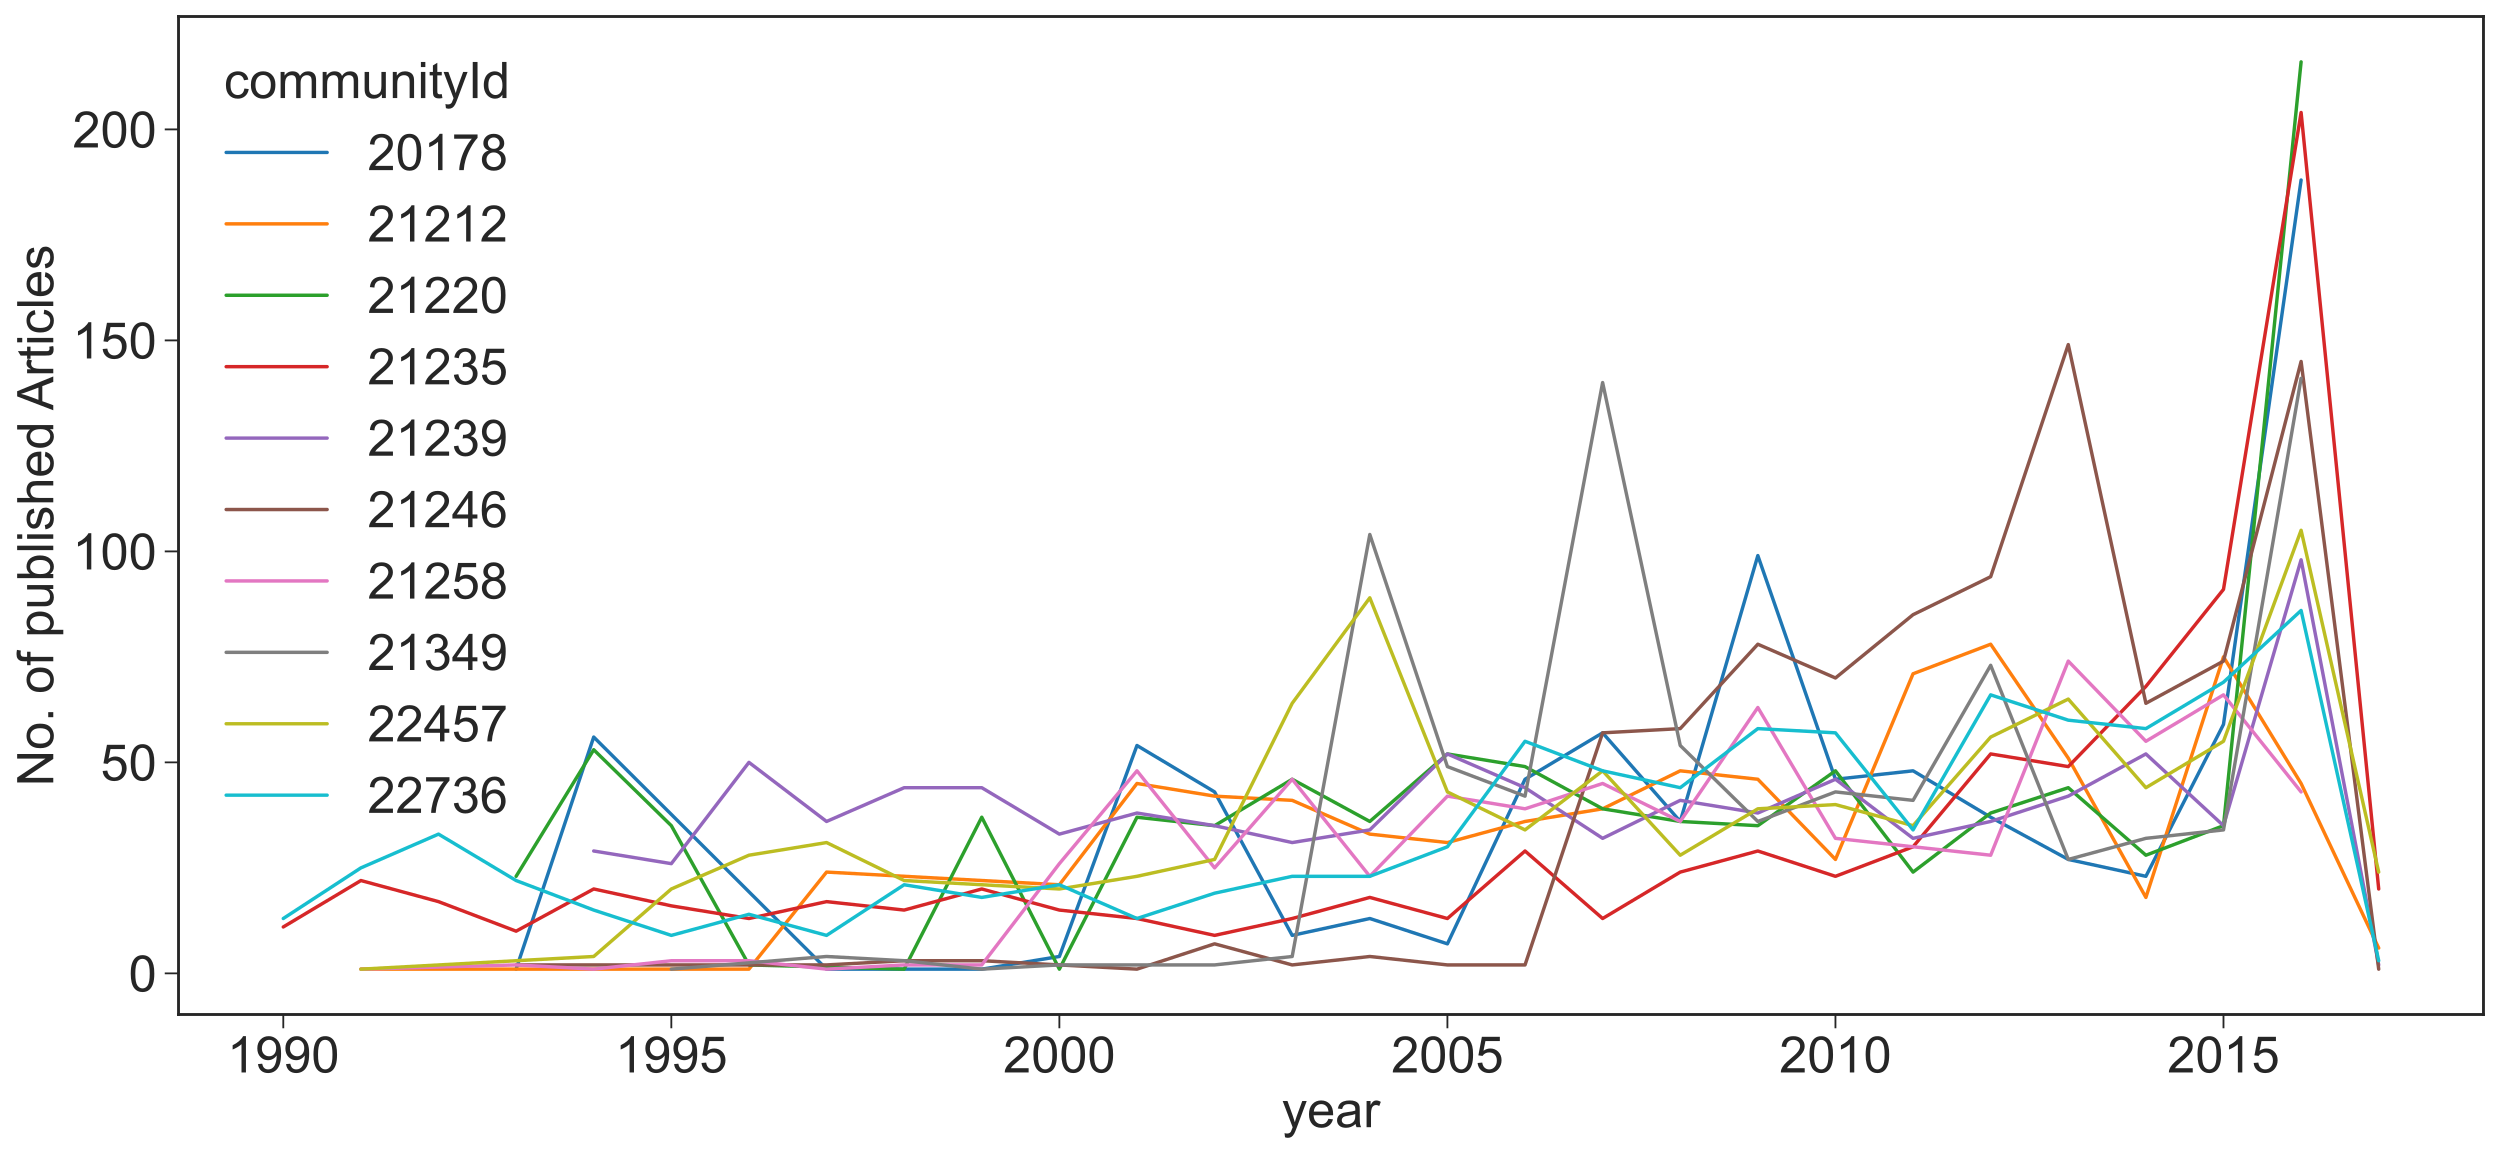 <?xml version="1.0" encoding="utf-8" standalone="no"?>
<!DOCTYPE svg PUBLIC "-//W3C//DTD SVG 1.1//EN"
  "http://www.w3.org/Graphics/SVG/1.1/DTD/svg11.dtd">
<!-- Created with matplotlib (https://matplotlib.org/) -->
<svg height="503.019pt" version="1.1" viewBox="0 0 1089.39 503.019" width="1089.39pt" xmlns="http://www.w3.org/2000/svg" xmlns:xlink="http://www.w3.org/1999/xlink">
 <defs>
  <style type="text/css">*{stroke-linecap:butt;stroke-linejoin:round;}</style>
 </defs>
 <g id="figure_1">
  <g id="patch_1">
   <path d="M 0 503.019 
L 1089.39 503.019 
L 1089.39 0 
L 0 0 
z
" style="fill:#ffffff;"/>
  </g>
  <g id="axes_1">
   <g id="patch_2">
    <path d="M 77.79 442.08 
L 1082.19 442.08 
L 1082.19 7.2 
L 77.79 7.2 
z
" style="fill:#ffffff;"/>
   </g>
   <g id="matplotlib.axis_1">
    <g id="xtick_1">
     <g id="line2d_1">
      <defs>
       <path d="M 0 0 
L 0 6 
" id="med3bb5baae" style="stroke:#262626;stroke-width:0.8;"/>
      </defs>
      <g>
       <use style="fill:#262626;stroke:#262626;stroke-width:0.8;" x="123.445" xlink:href="#med3bb5baae" y="442.08"/>
      </g>
     </g>
     <g id="text_1">
      <!-- 1990 -->
      <g style="fill:#262626;" transform="translate(98.976 467.327)scale(0.22 -0.22)">
       <defs>
        <path d="M 37.25 0 
L 28.469 0 
L 28.469 56 
Q 25.297 52.984 20.141 49.953 
Q 14.984 46.922 10.891 45.406 
L 10.891 53.906 
Q 18.266 57.375 23.781 62.297 
Q 29.297 67.234 31.594 71.875 
L 37.25 71.875 
z
" id="ArialMT-49"/>
        <path d="M 5.469 16.547 
L 13.922 17.328 
Q 14.984 11.375 18.016 8.688 
Q 21.047 6 25.781 6 
Q 29.828 6 32.875 7.859 
Q 35.938 9.719 37.891 12.812 
Q 39.844 15.922 41.156 21.188 
Q 42.484 26.469 42.484 31.938 
Q 42.484 32.516 42.438 33.688 
Q 39.797 29.5 35.234 26.875 
Q 30.672 24.266 25.344 24.266 
Q 16.453 24.266 10.297 30.703 
Q 4.156 37.156 4.156 47.703 
Q 4.156 58.594 10.578 65.234 
Q 17 71.875 26.656 71.875 
Q 33.641 71.875 39.422 68.109 
Q 45.219 64.359 48.219 57.391 
Q 51.219 50.438 51.219 37.25 
Q 51.219 23.531 48.234 15.406 
Q 45.266 7.281 39.375 3.031 
Q 33.5 -1.219 25.594 -1.219 
Q 17.188 -1.219 11.859 3.438 
Q 6.547 8.109 5.469 16.547 
z
M 41.453 48.141 
Q 41.453 55.719 37.422 60.156 
Q 33.406 64.594 27.734 64.594 
Q 21.875 64.594 17.531 59.812 
Q 13.188 55.031 13.188 47.406 
Q 13.188 40.578 17.312 36.297 
Q 21.438 32.031 27.484 32.031 
Q 33.594 32.031 37.516 36.297 
Q 41.453 40.578 41.453 48.141 
z
" id="ArialMT-57"/>
        <path d="M 4.156 35.297 
Q 4.156 48 6.766 55.734 
Q 9.375 63.484 14.516 67.672 
Q 19.672 71.875 27.484 71.875 
Q 33.25 71.875 37.594 69.547 
Q 41.938 67.234 44.766 62.859 
Q 47.609 58.5 49.219 52.219 
Q 50.828 45.953 50.828 35.297 
Q 50.828 22.703 48.234 14.969 
Q 45.656 7.234 40.5 3 
Q 35.359 -1.219 27.484 -1.219 
Q 17.141 -1.219 11.234 6.203 
Q 4.156 15.141 4.156 35.297 
z
M 13.188 35.297 
Q 13.188 17.672 17.312 11.828 
Q 21.438 6 27.484 6 
Q 33.547 6 37.672 11.859 
Q 41.797 17.719 41.797 35.297 
Q 41.797 52.984 37.672 58.781 
Q 33.547 64.594 27.391 64.594 
Q 21.344 64.594 17.719 59.469 
Q 13.188 52.938 13.188 35.297 
z
" id="ArialMT-48"/>
       </defs>
       <use xlink:href="#ArialMT-49"/>
       <use x="55.615" xlink:href="#ArialMT-57"/>
       <use x="111.23" xlink:href="#ArialMT-57"/>
       <use x="166.846" xlink:href="#ArialMT-48"/>
      </g>
     </g>
    </g>
    <g id="xtick_2">
     <g id="line2d_2">
      <g>
       <use style="fill:#262626;stroke:#262626;stroke-width:0.8;" x="292.535" xlink:href="#med3bb5baae" y="442.08"/>
      </g>
     </g>
     <g id="text_2">
      <!-- 1995 -->
      <g style="fill:#262626;" transform="translate(268.067 467.327)scale(0.22 -0.22)">
       <defs>
        <path d="M 4.156 18.75 
L 13.375 19.531 
Q 14.406 12.797 18.141 9.391 
Q 21.875 6 27.156 6 
Q 33.5 6 37.891 10.781 
Q 42.281 15.578 42.281 23.484 
Q 42.281 31 38.062 35.344 
Q 33.844 39.703 27 39.703 
Q 22.75 39.703 19.328 37.766 
Q 15.922 35.844 13.969 32.766 
L 5.719 33.844 
L 12.641 70.609 
L 48.25 70.609 
L 48.25 62.203 
L 19.672 62.203 
L 15.828 42.969 
Q 22.266 47.469 29.344 47.469 
Q 38.719 47.469 45.156 40.969 
Q 51.609 34.469 51.609 24.266 
Q 51.609 14.547 45.953 7.469 
Q 39.062 -1.219 27.156 -1.219 
Q 17.391 -1.219 11.203 4.25 
Q 5.031 9.719 4.156 18.75 
z
" id="ArialMT-53"/>
       </defs>
       <use xlink:href="#ArialMT-49"/>
       <use x="55.615" xlink:href="#ArialMT-57"/>
       <use x="111.23" xlink:href="#ArialMT-57"/>
       <use x="166.846" xlink:href="#ArialMT-53"/>
      </g>
     </g>
    </g>
    <g id="xtick_3">
     <g id="line2d_3">
      <g>
       <use style="fill:#262626;stroke:#262626;stroke-width:0.8;" x="461.626" xlink:href="#med3bb5baae" y="442.08"/>
      </g>
     </g>
     <g id="text_3">
      <!-- 2000 -->
      <g style="fill:#262626;" transform="translate(437.158 467.327)scale(0.22 -0.22)">
       <defs>
        <path d="M 50.344 8.453 
L 50.344 0 
L 3.031 0 
Q 2.938 3.172 4.047 6.109 
Q 5.859 10.938 9.828 15.625 
Q 13.812 20.312 21.344 26.469 
Q 33.016 36.031 37.109 41.625 
Q 41.219 47.219 41.219 52.203 
Q 41.219 57.422 37.469 61 
Q 33.734 64.594 27.734 64.594 
Q 21.391 64.594 17.578 60.781 
Q 13.766 56.984 13.719 50.25 
L 4.688 51.172 
Q 5.609 61.281 11.656 66.578 
Q 17.719 71.875 27.938 71.875 
Q 38.234 71.875 44.234 66.156 
Q 50.25 60.453 50.25 52 
Q 50.25 47.703 48.484 43.547 
Q 46.734 39.406 42.656 34.812 
Q 38.578 30.219 29.109 22.219 
Q 21.188 15.578 18.938 13.203 
Q 16.703 10.844 15.234 8.453 
z
" id="ArialMT-50"/>
       </defs>
       <use xlink:href="#ArialMT-50"/>
       <use x="55.615" xlink:href="#ArialMT-48"/>
       <use x="111.23" xlink:href="#ArialMT-48"/>
       <use x="166.846" xlink:href="#ArialMT-48"/>
      </g>
     </g>
    </g>
    <g id="xtick_4">
     <g id="line2d_4">
      <g>
       <use style="fill:#262626;stroke:#262626;stroke-width:0.8;" x="630.717" xlink:href="#med3bb5baae" y="442.08"/>
      </g>
     </g>
     <g id="text_4">
      <!-- 2005 -->
      <g style="fill:#262626;" transform="translate(606.249 467.327)scale(0.22 -0.22)">
       <use xlink:href="#ArialMT-50"/>
       <use x="55.615" xlink:href="#ArialMT-48"/>
       <use x="111.23" xlink:href="#ArialMT-48"/>
       <use x="166.846" xlink:href="#ArialMT-53"/>
      </g>
     </g>
    </g>
    <g id="xtick_5">
     <g id="line2d_5">
      <g>
       <use style="fill:#262626;stroke:#262626;stroke-width:0.8;" x="799.808" xlink:href="#med3bb5baae" y="442.08"/>
      </g>
     </g>
     <g id="text_5">
      <!-- 2010 -->
      <g style="fill:#262626;" transform="translate(775.34 467.327)scale(0.22 -0.22)">
       <use xlink:href="#ArialMT-50"/>
       <use x="55.615" xlink:href="#ArialMT-48"/>
       <use x="111.23" xlink:href="#ArialMT-49"/>
       <use x="166.846" xlink:href="#ArialMT-48"/>
      </g>
     </g>
    </g>
    <g id="xtick_6">
     <g id="line2d_6">
      <g>
       <use style="fill:#262626;stroke:#262626;stroke-width:0.8;" x="968.899" xlink:href="#med3bb5baae" y="442.08"/>
      </g>
     </g>
     <g id="text_6">
      <!-- 2015 -->
      <g style="fill:#262626;" transform="translate(944.431 467.327)scale(0.22 -0.22)">
       <use xlink:href="#ArialMT-50"/>
       <use x="55.615" xlink:href="#ArialMT-48"/>
       <use x="111.23" xlink:href="#ArialMT-49"/>
       <use x="166.846" xlink:href="#ArialMT-53"/>
      </g>
     </g>
    </g>
    <g id="text_7">
     <!-- year -->
     <g style="fill:#262626;" transform="translate(558.593 491.189)scale(0.22 -0.22)">
      <defs>
       <path d="M 6.203 -19.969 
L 5.219 -11.719 
Q 8.109 -12.5 10.25 -12.5 
Q 13.188 -12.5 14.938 -11.516 
Q 16.703 -10.547 17.828 -8.797 
Q 18.656 -7.469 20.516 -2.25 
Q 20.75 -1.516 21.297 -0.094 
L 1.609 51.859 
L 11.078 51.859 
L 21.875 21.828 
Q 23.969 16.109 25.641 9.812 
Q 27.156 15.875 29.25 21.625 
L 40.328 51.859 
L 49.125 51.859 
L 29.391 -0.875 
Q 26.219 -9.422 24.469 -12.641 
Q 22.125 -17 19.094 -19.016 
Q 16.062 -21.047 11.859 -21.047 
Q 9.328 -21.047 6.203 -19.969 
z
" id="ArialMT-121"/>
       <path d="M 42.094 16.703 
L 51.172 15.578 
Q 49.031 7.625 43.219 3.219 
Q 37.406 -1.172 28.375 -1.172 
Q 17 -1.172 10.328 5.828 
Q 3.656 12.844 3.656 25.484 
Q 3.656 38.578 10.391 45.797 
Q 17.141 53.031 27.875 53.031 
Q 38.281 53.031 44.875 45.953 
Q 51.469 38.875 51.469 26.031 
Q 51.469 25.25 51.422 23.688 
L 12.75 23.688 
Q 13.234 15.141 17.578 10.594 
Q 21.922 6.062 28.422 6.062 
Q 33.25 6.062 36.672 8.594 
Q 40.094 11.141 42.094 16.703 
z
M 13.234 30.906 
L 42.188 30.906 
Q 41.609 37.453 38.875 40.719 
Q 34.672 45.797 27.984 45.797 
Q 21.922 45.797 17.797 41.75 
Q 13.672 37.703 13.234 30.906 
z
" id="ArialMT-101"/>
       <path d="M 40.438 6.391 
Q 35.547 2.25 31.031 0.531 
Q 26.516 -1.172 21.344 -1.172 
Q 12.797 -1.172 8.203 3 
Q 3.609 7.172 3.609 13.672 
Q 3.609 17.484 5.344 20.625 
Q 7.078 23.781 9.891 25.688 
Q 12.703 27.594 16.219 28.562 
Q 18.797 29.25 24.031 29.891 
Q 34.672 31.156 39.703 32.906 
Q 39.75 34.719 39.75 35.203 
Q 39.75 40.578 37.25 42.781 
Q 33.891 45.75 27.25 45.75 
Q 21.047 45.75 18.094 43.578 
Q 15.141 41.406 13.719 35.891 
L 5.125 37.062 
Q 6.297 42.578 8.984 45.969 
Q 11.672 49.359 16.75 51.188 
Q 21.828 53.031 28.516 53.031 
Q 35.156 53.031 39.297 51.469 
Q 43.453 49.906 45.406 47.531 
Q 47.359 45.172 48.141 41.547 
Q 48.578 39.312 48.578 33.453 
L 48.578 21.734 
Q 48.578 9.469 49.141 6.219 
Q 49.703 2.984 51.375 0 
L 42.188 0 
Q 40.828 2.734 40.438 6.391 
z
M 39.703 26.031 
Q 34.906 24.078 25.344 22.703 
Q 19.922 21.922 17.672 20.938 
Q 15.438 19.969 14.203 18.094 
Q 12.984 16.219 12.984 13.922 
Q 12.984 10.406 15.641 8.062 
Q 18.312 5.719 23.438 5.719 
Q 28.516 5.719 32.469 7.938 
Q 36.422 10.156 38.281 14.016 
Q 39.703 17 39.703 22.797 
z
" id="ArialMT-97"/>
       <path d="M 6.5 0 
L 6.5 51.859 
L 14.406 51.859 
L 14.406 44 
Q 17.438 49.516 20 51.266 
Q 22.562 53.031 25.641 53.031 
Q 30.078 53.031 34.672 50.203 
L 31.641 42.047 
Q 28.422 43.953 25.203 43.953 
Q 22.312 43.953 20.016 42.219 
Q 17.719 40.484 16.75 37.406 
Q 15.281 32.719 15.281 27.156 
L 15.281 0 
z
" id="ArialMT-114"/>
      </defs>
      <use xlink:href="#ArialMT-121"/>
      <use x="50" xlink:href="#ArialMT-101"/>
      <use x="105.615" xlink:href="#ArialMT-97"/>
      <use x="161.23" xlink:href="#ArialMT-114"/>
     </g>
    </g>
   </g>
   <g id="matplotlib.axis_2">
    <g id="ytick_1">
     <g id="line2d_7">
      <defs>
       <path d="M 0 0 
L -6 0 
" id="m9b6314b720" style="stroke:#262626;stroke-width:0.8;"/>
      </defs>
      <g>
       <use style="fill:#262626;stroke:#262626;stroke-width:0.8;" x="77.79" xlink:href="#m9b6314b720" y="424.152"/>
      </g>
     </g>
     <g id="text_8">
      <!-- 0 -->
      <g style="fill:#262626;" transform="translate(56.056 432.025)scale(0.22 -0.22)">
       <use xlink:href="#ArialMT-48"/>
      </g>
     </g>
    </g>
    <g id="ytick_2">
     <g id="line2d_8">
      <g>
       <use style="fill:#262626;stroke:#262626;stroke-width:0.8;" x="77.79" xlink:href="#m9b6314b720" y="332.211"/>
      </g>
     </g>
     <g id="text_9">
      <!-- 50 -->
      <g style="fill:#262626;" transform="translate(43.822 340.084)scale(0.22 -0.22)">
       <use xlink:href="#ArialMT-53"/>
       <use x="55.615" xlink:href="#ArialMT-48"/>
      </g>
     </g>
    </g>
    <g id="ytick_3">
     <g id="line2d_9">
      <g>
       <use style="fill:#262626;stroke:#262626;stroke-width:0.8;" x="77.79" xlink:href="#m9b6314b720" y="240.27"/>
      </g>
     </g>
     <g id="text_10">
      <!-- 100 -->
      <g style="fill:#262626;" transform="translate(31.588 248.144)scale(0.22 -0.22)">
       <use xlink:href="#ArialMT-49"/>
       <use x="55.615" xlink:href="#ArialMT-48"/>
       <use x="111.23" xlink:href="#ArialMT-48"/>
      </g>
     </g>
    </g>
    <g id="ytick_4">
     <g id="line2d_10">
      <g>
       <use style="fill:#262626;stroke:#262626;stroke-width:0.8;" x="77.79" xlink:href="#m9b6314b720" y="148.329"/>
      </g>
     </g>
     <g id="text_11">
      <!-- 150 -->
      <g style="fill:#262626;" transform="translate(31.588 156.203)scale(0.22 -0.22)">
       <use xlink:href="#ArialMT-49"/>
       <use x="55.615" xlink:href="#ArialMT-53"/>
       <use x="111.23" xlink:href="#ArialMT-48"/>
      </g>
     </g>
    </g>
    <g id="ytick_5">
     <g id="line2d_11">
      <g>
       <use style="fill:#262626;stroke:#262626;stroke-width:0.8;" x="77.79" xlink:href="#m9b6314b720" y="56.388"/>
      </g>
     </g>
     <g id="text_12">
      <!-- 200 -->
      <g style="fill:#262626;" transform="translate(31.588 64.262)scale(0.22 -0.22)">
       <use xlink:href="#ArialMT-50"/>
       <use x="55.615" xlink:href="#ArialMT-48"/>
       <use x="111.23" xlink:href="#ArialMT-48"/>
      </g>
     </g>
    </g>
    <g id="text_13">
     <!-- No. of published Articles -->
     <g style="fill:#262626;" transform="translate(23.215 342.644)rotate(-90)scale(0.22 -0.22)">
      <defs>
       <path d="M 7.625 0 
L 7.625 71.578 
L 17.328 71.578 
L 54.938 15.375 
L 54.938 71.578 
L 64.016 71.578 
L 64.016 0 
L 54.297 0 
L 16.703 56.25 
L 16.703 0 
z
" id="ArialMT-78"/>
       <path d="M 3.328 25.922 
Q 3.328 40.328 11.328 47.266 
Q 18.016 53.031 27.641 53.031 
Q 38.328 53.031 45.109 46.016 
Q 51.906 39.016 51.906 26.656 
Q 51.906 16.656 48.906 10.906 
Q 45.906 5.172 40.156 2 
Q 34.422 -1.172 27.641 -1.172 
Q 16.75 -1.172 10.031 5.812 
Q 3.328 12.797 3.328 25.922 
z
M 12.359 25.922 
Q 12.359 15.969 16.703 11.016 
Q 21.047 6.062 27.641 6.062 
Q 34.188 6.062 38.531 11.031 
Q 42.875 16.016 42.875 26.219 
Q 42.875 35.844 38.5 40.797 
Q 34.125 45.75 27.641 45.75 
Q 21.047 45.75 16.703 40.812 
Q 12.359 35.891 12.359 25.922 
z
" id="ArialMT-111"/>
       <path d="M 9.078 0 
L 9.078 10.016 
L 19.094 10.016 
L 19.094 0 
z
" id="ArialMT-46"/>
       <path id="ArialMT-32"/>
       <path d="M 8.688 0 
L 8.688 45.016 
L 0.922 45.016 
L 0.922 51.859 
L 8.688 51.859 
L 8.688 57.375 
Q 8.688 62.594 9.625 65.141 
Q 10.891 68.562 14.078 70.672 
Q 17.281 72.797 23.047 72.797 
Q 26.766 72.797 31.25 71.922 
L 29.938 64.266 
Q 27.203 64.75 24.75 64.75 
Q 20.75 64.75 19.094 63.031 
Q 17.438 61.328 17.438 56.641 
L 17.438 51.859 
L 27.547 51.859 
L 27.547 45.016 
L 17.438 45.016 
L 17.438 0 
z
" id="ArialMT-102"/>
       <path d="M 6.594 -19.875 
L 6.594 51.859 
L 14.594 51.859 
L 14.594 45.125 
Q 17.438 49.078 21 51.047 
Q 24.562 53.031 29.641 53.031 
Q 36.281 53.031 41.359 49.609 
Q 46.438 46.188 49.016 39.953 
Q 51.609 33.734 51.609 26.312 
Q 51.609 18.359 48.75 11.984 
Q 45.906 5.609 40.453 2.219 
Q 35.016 -1.172 29 -1.172 
Q 24.609 -1.172 21.109 0.688 
Q 17.625 2.547 15.375 5.375 
L 15.375 -19.875 
z
M 14.547 25.641 
Q 14.547 15.625 18.594 10.844 
Q 22.656 6.062 28.422 6.062 
Q 34.281 6.062 38.453 11.016 
Q 42.625 15.969 42.625 26.375 
Q 42.625 36.281 38.547 41.203 
Q 34.469 46.141 28.812 46.141 
Q 23.188 46.141 18.859 40.891 
Q 14.547 35.641 14.547 25.641 
z
" id="ArialMT-112"/>
       <path d="M 40.578 0 
L 40.578 7.625 
Q 34.516 -1.172 24.125 -1.172 
Q 19.531 -1.172 15.547 0.578 
Q 11.578 2.344 9.641 5 
Q 7.719 7.672 6.938 11.531 
Q 6.391 14.109 6.391 19.734 
L 6.391 51.859 
L 15.188 51.859 
L 15.188 23.094 
Q 15.188 16.219 15.719 13.812 
Q 16.547 10.359 19.234 8.375 
Q 21.922 6.391 25.875 6.391 
Q 29.828 6.391 33.297 8.422 
Q 36.766 10.453 38.203 13.938 
Q 39.656 17.438 39.656 24.078 
L 39.656 51.859 
L 48.438 51.859 
L 48.438 0 
z
" id="ArialMT-117"/>
       <path d="M 14.703 0 
L 6.547 0 
L 6.547 71.578 
L 15.328 71.578 
L 15.328 46.047 
Q 20.906 53.031 29.547 53.031 
Q 34.328 53.031 38.594 51.094 
Q 42.875 49.172 45.625 45.672 
Q 48.391 42.188 49.953 37.25 
Q 51.516 32.328 51.516 26.703 
Q 51.516 13.375 44.922 6.094 
Q 38.328 -1.172 29.109 -1.172 
Q 19.922 -1.172 14.703 6.5 
z
M 14.594 26.312 
Q 14.594 17 17.141 12.844 
Q 21.297 6.062 28.375 6.062 
Q 34.125 6.062 38.328 11.062 
Q 42.531 16.062 42.531 25.984 
Q 42.531 36.141 38.5 40.969 
Q 34.469 45.797 28.766 45.797 
Q 23 45.797 18.797 40.797 
Q 14.594 35.797 14.594 26.312 
z
" id="ArialMT-98"/>
       <path d="M 6.391 0 
L 6.391 71.578 
L 15.188 71.578 
L 15.188 0 
z
" id="ArialMT-108"/>
       <path d="M 6.641 61.469 
L 6.641 71.578 
L 15.438 71.578 
L 15.438 61.469 
z
M 6.641 0 
L 6.641 51.859 
L 15.438 51.859 
L 15.438 0 
z
" id="ArialMT-105"/>
       <path d="M 3.078 15.484 
L 11.766 16.844 
Q 12.5 11.625 15.844 8.844 
Q 19.188 6.062 25.203 6.062 
Q 31.25 6.062 34.172 8.516 
Q 37.109 10.984 37.109 14.312 
Q 37.109 17.281 34.516 19 
Q 32.719 20.172 25.531 21.969 
Q 15.875 24.422 12.141 26.203 
Q 8.406 27.984 6.469 31.125 
Q 4.547 34.281 4.547 38.094 
Q 4.547 41.547 6.125 44.5 
Q 7.719 47.469 10.453 49.422 
Q 12.5 50.922 16.031 51.969 
Q 19.578 53.031 23.641 53.031 
Q 29.734 53.031 34.344 51.266 
Q 38.969 49.516 41.156 46.5 
Q 43.359 43.5 44.188 38.484 
L 35.594 37.312 
Q 35.016 41.312 32.203 43.547 
Q 29.391 45.797 24.266 45.797 
Q 18.219 45.797 15.625 43.797 
Q 13.031 41.797 13.031 39.109 
Q 13.031 37.406 14.109 36.031 
Q 15.188 34.625 17.484 33.688 
Q 18.797 33.203 25.25 31.453 
Q 34.578 28.953 38.25 27.359 
Q 41.938 25.781 44.031 22.75 
Q 46.141 19.734 46.141 15.234 
Q 46.141 10.844 43.578 6.953 
Q 41.016 3.078 36.172 0.953 
Q 31.344 -1.172 25.25 -1.172 
Q 15.141 -1.172 9.844 3.031 
Q 4.547 7.234 3.078 15.484 
z
" id="ArialMT-115"/>
       <path d="M 6.594 0 
L 6.594 71.578 
L 15.375 71.578 
L 15.375 45.906 
Q 21.531 53.031 30.906 53.031 
Q 36.672 53.031 40.922 50.75 
Q 45.172 48.484 47 44.484 
Q 48.828 40.484 48.828 32.859 
L 48.828 0 
L 40.047 0 
L 40.047 32.859 
Q 40.047 39.453 37.188 42.453 
Q 34.328 45.453 29.109 45.453 
Q 25.203 45.453 21.75 43.422 
Q 18.312 41.406 16.844 37.938 
Q 15.375 34.469 15.375 28.375 
L 15.375 0 
z
" id="ArialMT-104"/>
       <path d="M 40.234 0 
L 40.234 6.547 
Q 35.297 -1.172 25.734 -1.172 
Q 19.531 -1.172 14.328 2.25 
Q 9.125 5.672 6.266 11.797 
Q 3.422 17.922 3.422 25.875 
Q 3.422 33.641 6 39.969 
Q 8.594 46.297 13.766 49.656 
Q 18.953 53.031 25.344 53.031 
Q 30.031 53.031 33.688 51.047 
Q 37.359 49.078 39.656 45.906 
L 39.656 71.578 
L 48.391 71.578 
L 48.391 0 
z
M 12.453 25.875 
Q 12.453 15.922 16.641 10.984 
Q 20.844 6.062 26.562 6.062 
Q 32.328 6.062 36.344 10.766 
Q 40.375 15.484 40.375 25.141 
Q 40.375 35.797 36.266 40.766 
Q 32.172 45.75 26.172 45.75 
Q 20.312 45.75 16.375 40.969 
Q 12.453 36.188 12.453 25.875 
z
" id="ArialMT-100"/>
       <path d="M -0.141 0 
L 27.344 71.578 
L 37.547 71.578 
L 66.844 0 
L 56.062 0 
L 47.703 21.688 
L 17.781 21.688 
L 9.906 0 
z
M 20.516 29.391 
L 44.781 29.391 
L 37.312 49.219 
Q 33.891 58.25 32.234 64.062 
Q 30.859 57.172 28.375 50.391 
z
" id="ArialMT-65"/>
       <path d="M 25.781 7.859 
L 27.047 0.094 
Q 23.344 -0.688 20.406 -0.688 
Q 15.625 -0.688 12.984 0.828 
Q 10.359 2.344 9.281 4.812 
Q 8.203 7.281 8.203 15.188 
L 8.203 45.016 
L 1.766 45.016 
L 1.766 51.859 
L 8.203 51.859 
L 8.203 64.703 
L 16.938 69.969 
L 16.938 51.859 
L 25.781 51.859 
L 25.781 45.016 
L 16.938 45.016 
L 16.938 14.703 
Q 16.938 10.938 17.406 9.859 
Q 17.875 8.797 18.922 8.156 
Q 19.969 7.516 21.922 7.516 
Q 23.391 7.516 25.781 7.859 
z
" id="ArialMT-116"/>
       <path d="M 40.438 19 
L 49.078 17.875 
Q 47.656 8.938 41.812 3.875 
Q 35.984 -1.172 27.484 -1.172 
Q 16.844 -1.172 10.375 5.781 
Q 3.906 12.75 3.906 25.734 
Q 3.906 34.125 6.688 40.422 
Q 9.469 46.734 15.156 49.875 
Q 20.844 53.031 27.547 53.031 
Q 35.984 53.031 41.359 48.75 
Q 46.734 44.484 48.25 36.625 
L 39.703 35.297 
Q 38.484 40.531 35.375 43.156 
Q 32.281 45.797 27.875 45.797 
Q 21.234 45.797 17.078 41.031 
Q 12.938 36.281 12.938 25.984 
Q 12.938 15.531 16.938 10.797 
Q 20.953 6.062 27.391 6.062 
Q 32.562 6.062 36.031 9.234 
Q 39.5 12.406 40.438 19 
z
" id="ArialMT-99"/>
      </defs>
      <use xlink:href="#ArialMT-78"/>
      <use x="72.217" xlink:href="#ArialMT-111"/>
      <use x="127.832" xlink:href="#ArialMT-46"/>
      <use x="155.615" xlink:href="#ArialMT-32"/>
      <use x="183.398" xlink:href="#ArialMT-111"/>
      <use x="239.014" xlink:href="#ArialMT-102"/>
      <use x="266.797" xlink:href="#ArialMT-32"/>
      <use x="294.58" xlink:href="#ArialMT-112"/>
      <use x="350.195" xlink:href="#ArialMT-117"/>
      <use x="405.811" xlink:href="#ArialMT-98"/>
      <use x="461.426" xlink:href="#ArialMT-108"/>
      <use x="483.643" xlink:href="#ArialMT-105"/>
      <use x="505.859" xlink:href="#ArialMT-115"/>
      <use x="555.859" xlink:href="#ArialMT-104"/>
      <use x="611.475" xlink:href="#ArialMT-101"/>
      <use x="667.09" xlink:href="#ArialMT-100"/>
      <use x="722.705" xlink:href="#ArialMT-32"/>
      <use x="744.988" xlink:href="#ArialMT-65"/>
      <use x="811.688" xlink:href="#ArialMT-114"/>
      <use x="844.988" xlink:href="#ArialMT-116"/>
      <use x="872.771" xlink:href="#ArialMT-105"/>
      <use x="894.988" xlink:href="#ArialMT-99"/>
      <use x="944.988" xlink:href="#ArialMT-108"/>
      <use x="967.205" xlink:href="#ArialMT-101"/>
      <use x="1022.82" xlink:href="#ArialMT-115"/>
     </g>
    </g>
   </g>
   <g id="line2d_12">
    <path clip-path="url(#p2da3922bed)" d="M 224.899 422.313 
L 258.717 321.178 
L 360.172 422.313 
L 427.808 422.313 
L 461.626 416.796 
L 495.445 324.855 
L 529.263 345.082 
L 563.081 407.602 
L 596.899 400.247 
L 630.717 411.28 
L 664.535 339.566 
L 698.354 319.339 
L 732.172 357.954 
L 765.99 242.109 
L 799.808 339.566 
L 833.626 335.888 
L 867.445 356.115 
L 901.263 374.504 
L 935.081 381.859 
L 968.899 315.661 
L 1002.717 78.454 
" style="fill:none;stroke:#1f77b4;stroke-linecap:round;stroke-width:1.5;"/>
   </g>
   <g id="line2d_13">
    <path clip-path="url(#p2da3922bed)" d="M 157.263 422.313 
L 292.535 422.313 
L 326.354 422.313 
L 360.172 380.02 
L 461.626 385.536 
L 495.445 341.405 
L 529.263 346.921 
L 563.081 348.76 
L 596.899 363.471 
L 630.717 367.148 
L 664.535 357.954 
L 698.354 352.438 
L 732.172 335.888 
L 765.99 339.566 
L 799.808 374.504 
L 833.626 293.596 
L 867.445 280.724 
L 901.263 330.372 
L 935.081 391.053 
L 968.899 286.24 
L 1002.717 341.405 
L 1036.535 413.119 
" style="fill:none;stroke:#ff7f0e;stroke-linecap:round;stroke-width:1.5;"/>
   </g>
   <g id="line2d_14">
    <path clip-path="url(#p2da3922bed)" d="M 224.899 381.859 
L 258.717 326.694 
L 292.535 359.793 
L 326.354 420.474 
L 393.99 422.313 
L 427.808 356.115 
L 461.626 422.313 
L 495.445 356.115 
L 529.263 359.793 
L 563.081 339.566 
L 596.899 357.954 
L 630.717 328.533 
L 664.535 334.05 
L 698.354 352.438 
L 732.172 357.954 
L 765.99 359.793 
L 799.808 335.888 
L 833.626 380.02 
L 867.445 354.277 
L 901.263 343.244 
L 935.081 372.665 
L 968.899 359.793 
L 1002.717 26.967 
" style="fill:none;stroke:#2ca02c;stroke-linecap:round;stroke-width:1.5;"/>
   </g>
   <g id="line2d_15">
    <path clip-path="url(#p2da3922bed)" d="M 123.445 403.925 
L 157.263 383.698 
L 191.081 392.892 
L 224.899 405.763 
L 258.717 387.375 
L 292.535 394.73 
L 326.354 400.247 
L 360.172 392.892 
L 393.99 396.569 
L 427.808 387.375 
L 461.626 396.569 
L 495.445 400.247 
L 529.263 407.602 
L 563.081 400.247 
L 596.899 391.053 
L 630.717 400.247 
L 664.535 370.826 
L 698.354 400.247 
L 732.172 380.02 
L 765.99 370.826 
L 799.808 381.859 
L 833.626 368.987 
L 867.445 328.533 
L 901.263 334.05 
L 935.081 299.112 
L 968.899 256.819 
L 1002.717 49.033 
L 1036.535 387.375 
" style="fill:none;stroke:#d62728;stroke-linecap:round;stroke-width:1.5;"/>
   </g>
   <g id="line2d_16">
    <path clip-path="url(#p2da3922bed)" d="M 258.717 370.826 
L 292.535 376.342 
L 326.354 332.211 
L 360.172 357.954 
L 393.99 343.244 
L 427.808 343.244 
L 461.626 363.471 
L 495.445 354.277 
L 529.263 359.793 
L 563.081 367.148 
L 596.899 361.632 
L 630.717 328.533 
L 664.535 343.244 
L 698.354 365.309 
L 732.172 348.76 
L 765.99 354.277 
L 799.808 339.566 
L 833.626 365.309 
L 867.445 357.954 
L 901.263 346.921 
L 935.081 328.533 
L 968.899 359.793 
L 1002.717 243.948 
L 1036.535 420.474 
" style="fill:none;stroke:#9467bd;stroke-linecap:round;stroke-width:1.5;"/>
   </g>
   <g id="line2d_17">
    <path clip-path="url(#p2da3922bed)" d="M 224.899 420.474 
L 360.172 420.474 
L 393.99 418.635 
L 427.808 418.635 
L 461.626 420.474 
L 495.445 422.313 
L 529.263 411.28 
L 563.081 420.474 
L 596.899 416.796 
L 630.717 420.474 
L 664.535 420.474 
L 698.354 319.339 
L 732.172 317.5 
L 765.99 280.724 
L 799.808 295.434 
L 833.626 267.852 
L 867.445 251.303 
L 901.263 150.168 
L 935.081 306.467 
L 968.899 288.079 
L 1002.717 157.523 
L 1036.535 422.313 
" style="fill:none;stroke:#8c564b;stroke-linecap:round;stroke-width:1.5;"/>
   </g>
   <g id="line2d_18">
    <path clip-path="url(#p2da3922bed)" d="M 157.263 422.313 
L 224.899 420.474 
L 258.717 422.313 
L 292.535 418.635 
L 326.354 418.635 
L 360.172 422.313 
L 393.99 420.474 
L 427.808 420.474 
L 461.626 376.342 
L 495.445 335.888 
L 529.263 378.181 
L 563.081 339.566 
L 596.899 381.859 
L 630.717 346.921 
L 664.535 352.438 
L 698.354 341.405 
L 732.172 357.954 
L 765.99 308.306 
L 799.808 365.309 
L 833.626 368.987 
L 867.445 372.665 
L 901.263 288.079 
L 935.081 323.017 
L 968.899 302.79 
L 1002.717 345.082 
" style="fill:none;stroke:#e377c2;stroke-linecap:round;stroke-width:1.5;"/>
   </g>
   <g id="line2d_19">
    <path clip-path="url(#p2da3922bed)" d="M 292.535 422.313 
L 360.172 416.796 
L 393.99 418.635 
L 427.808 422.313 
L 461.626 420.474 
L 495.445 420.474 
L 529.263 420.474 
L 563.081 416.796 
L 596.899 232.915 
L 630.717 334.05 
L 664.535 346.921 
L 698.354 166.717 
L 732.172 324.855 
L 765.99 357.954 
L 799.808 345.082 
L 833.626 348.76 
L 867.445 289.918 
L 901.263 374.504 
L 935.081 365.309 
L 968.899 361.632 
L 1002.717 164.878 
" style="fill:none;stroke:#7f7f7f;stroke-linecap:round;stroke-width:1.5;"/>
   </g>
   <g id="line2d_20">
    <path clip-path="url(#p2da3922bed)" d="M 157.263 422.313 
L 258.717 416.796 
L 292.535 387.375 
L 326.354 372.665 
L 360.172 367.148 
L 393.99 383.698 
L 461.626 387.375 
L 495.445 381.859 
L 529.263 374.504 
L 563.081 306.467 
L 596.899 260.497 
L 630.717 345.082 
L 664.535 361.632 
L 698.354 335.888 
L 732.172 372.665 
L 765.99 352.438 
L 799.808 350.599 
L 833.626 359.793 
L 867.445 321.178 
L 901.263 304.628 
L 935.081 343.244 
L 968.899 323.017 
L 1002.717 231.076 
L 1036.535 380.02 
" style="fill:none;stroke:#bcbd22;stroke-linecap:round;stroke-width:1.5;"/>
   </g>
   <g id="line2d_21">
    <path clip-path="url(#p2da3922bed)" d="M 123.445 400.247 
L 157.263 378.181 
L 191.081 363.471 
L 224.899 383.698 
L 258.717 396.569 
L 292.535 407.602 
L 326.354 398.408 
L 360.172 407.602 
L 393.99 385.536 
L 427.808 391.053 
L 461.626 385.536 
L 495.445 400.247 
L 529.263 389.214 
L 563.081 381.859 
L 596.899 381.859 
L 630.717 368.987 
L 664.535 323.017 
L 698.354 335.888 
L 732.172 343.244 
L 765.99 317.5 
L 799.808 319.339 
L 833.626 361.632 
L 867.445 302.79 
L 901.263 313.823 
L 935.081 317.5 
L 968.899 297.273 
L 1002.717 266.013 
L 1036.535 418.635 
" style="fill:none;stroke:#17becf;stroke-linecap:round;stroke-width:1.5;"/>
   </g>
   <g id="patch_3">
    <path d="M 77.79 442.08 
L 77.79 7.2 
" style="fill:none;stroke:#262626;stroke-linecap:square;stroke-linejoin:miter;stroke-width:1.25;"/>
   </g>
   <g id="patch_4">
    <path d="M 1082.19 442.08 
L 1082.19 7.2 
" style="fill:none;stroke:#262626;stroke-linecap:square;stroke-linejoin:miter;stroke-width:1.25;"/>
   </g>
   <g id="patch_5">
    <path d="M 77.79 442.08 
L 1082.19 442.08 
" style="fill:none;stroke:#262626;stroke-linecap:square;stroke-linejoin:miter;stroke-width:1.25;"/>
   </g>
   <g id="patch_6">
    <path d="M 77.79 7.2 
L 1082.19 7.2 
" style="fill:none;stroke:#262626;stroke-linecap:square;stroke-linejoin:miter;stroke-width:1.25;"/>
   </g>
   <g id="legend_1">
    <g id="text_14">
     <!-- communityId -->
     <g style="fill:#262626;" transform="translate(97.59 42.747)scale(0.22 -0.22)">
      <defs>
       <path d="M 6.594 0 
L 6.594 51.859 
L 14.453 51.859 
L 14.453 44.578 
Q 16.891 48.391 20.938 50.703 
Q 25 53.031 30.172 53.031 
Q 35.938 53.031 39.625 50.641 
Q 43.312 48.25 44.828 43.953 
Q 50.984 53.031 60.844 53.031 
Q 68.562 53.031 72.703 48.75 
Q 76.859 44.484 76.859 35.594 
L 76.859 0 
L 68.109 0 
L 68.109 32.672 
Q 68.109 37.938 67.25 40.25 
Q 66.406 42.578 64.156 43.984 
Q 61.922 45.406 58.891 45.406 
Q 53.422 45.406 49.797 41.766 
Q 46.188 38.141 46.188 30.125 
L 46.188 0 
L 37.406 0 
L 37.406 33.688 
Q 37.406 39.547 35.25 42.469 
Q 33.109 45.406 28.219 45.406 
Q 24.516 45.406 21.359 43.453 
Q 18.219 41.5 16.797 37.734 
Q 15.375 33.984 15.375 26.906 
L 15.375 0 
z
" id="ArialMT-109"/>
       <path d="M 6.594 0 
L 6.594 51.859 
L 14.5 51.859 
L 14.5 44.484 
Q 20.219 53.031 31 53.031 
Q 35.688 53.031 39.625 51.344 
Q 43.562 49.656 45.516 46.922 
Q 47.469 44.188 48.25 40.438 
Q 48.734 37.984 48.734 31.891 
L 48.734 0 
L 39.938 0 
L 39.938 31.547 
Q 39.938 36.922 38.906 39.578 
Q 37.891 42.234 35.281 43.812 
Q 32.672 45.406 29.156 45.406 
Q 23.531 45.406 19.453 41.844 
Q 15.375 38.281 15.375 28.328 
L 15.375 0 
z
" id="ArialMT-110"/>
       <path d="M 9.328 0 
L 9.328 71.578 
L 18.797 71.578 
L 18.797 0 
z
" id="ArialMT-73"/>
      </defs>
      <use xlink:href="#ArialMT-99"/>
      <use x="50" xlink:href="#ArialMT-111"/>
      <use x="105.615" xlink:href="#ArialMT-109"/>
      <use x="188.916" xlink:href="#ArialMT-109"/>
      <use x="272.217" xlink:href="#ArialMT-117"/>
      <use x="327.832" xlink:href="#ArialMT-110"/>
      <use x="383.447" xlink:href="#ArialMT-105"/>
      <use x="405.664" xlink:href="#ArialMT-116"/>
      <use x="433.447" xlink:href="#ArialMT-121"/>
      <use x="483.447" xlink:href="#ArialMT-73"/>
      <use x="511.23" xlink:href="#ArialMT-100"/>
     </g>
    </g>
    <g id="line2d_22">
     <path d="M 98.554 66.425 
L 142.554 66.425 
" style="fill:none;stroke:#1f77b4;stroke-linecap:round;stroke-width:1.5;"/>
    </g>
    <g id="line2d_23"/>
    <g id="text_15">
     <!-- 20178 -->
     <g style="fill:#262626;" transform="translate(160.154 74.125)scale(0.22 -0.22)">
      <defs>
       <path d="M 4.734 62.203 
L 4.734 70.656 
L 51.078 70.656 
L 51.078 63.812 
Q 44.234 56.547 37.516 44.484 
Q 30.812 32.422 27.156 19.672 
Q 24.516 10.688 23.781 0 
L 14.75 0 
Q 14.891 8.453 18.062 20.406 
Q 21.234 32.375 27.172 43.484 
Q 33.109 54.594 39.797 62.203 
z
" id="ArialMT-55"/>
       <path d="M 17.672 38.812 
Q 12.203 40.828 9.562 44.531 
Q 6.938 48.25 6.938 53.422 
Q 6.938 61.234 12.547 66.547 
Q 18.172 71.875 27.484 71.875 
Q 36.859 71.875 42.578 66.422 
Q 48.297 60.984 48.297 53.172 
Q 48.297 48.188 45.672 44.5 
Q 43.062 40.828 37.75 38.812 
Q 44.344 36.672 47.781 31.875 
Q 51.219 27.094 51.219 20.453 
Q 51.219 11.281 44.719 5.031 
Q 38.234 -1.219 27.641 -1.219 
Q 17.047 -1.219 10.547 5.047 
Q 4.047 11.328 4.047 20.703 
Q 4.047 27.688 7.594 32.391 
Q 11.141 37.109 17.672 38.812 
z
M 15.922 53.719 
Q 15.922 48.641 19.188 45.406 
Q 22.469 42.188 27.688 42.188 
Q 32.766 42.188 36.016 45.375 
Q 39.266 48.578 39.266 53.219 
Q 39.266 58.062 35.906 61.359 
Q 32.562 64.656 27.594 64.656 
Q 22.562 64.656 19.234 61.422 
Q 15.922 58.203 15.922 53.719 
z
M 13.094 20.656 
Q 13.094 16.891 14.875 13.375 
Q 16.656 9.859 20.172 7.922 
Q 23.688 6 27.734 6 
Q 34.031 6 38.125 10.047 
Q 42.234 14.109 42.234 20.359 
Q 42.234 26.703 38.016 30.859 
Q 33.797 35.016 27.438 35.016 
Q 21.234 35.016 17.156 30.906 
Q 13.094 26.812 13.094 20.656 
z
" id="ArialMT-56"/>
      </defs>
      <use xlink:href="#ArialMT-50"/>
      <use x="55.615" xlink:href="#ArialMT-48"/>
      <use x="111.23" xlink:href="#ArialMT-49"/>
      <use x="166.846" xlink:href="#ArialMT-55"/>
      <use x="222.461" xlink:href="#ArialMT-56"/>
     </g>
    </g>
    <g id="line2d_24">
     <path d="M 98.554 97.544 
L 142.554 97.544 
" style="fill:none;stroke:#ff7f0e;stroke-linecap:round;stroke-width:1.5;"/>
    </g>
    <g id="line2d_25"/>
    <g id="text_16">
     <!-- 21212 -->
     <g style="fill:#262626;" transform="translate(160.154 105.244)scale(0.22 -0.22)">
      <use xlink:href="#ArialMT-50"/>
      <use x="55.615" xlink:href="#ArialMT-49"/>
      <use x="111.23" xlink:href="#ArialMT-50"/>
      <use x="166.846" xlink:href="#ArialMT-49"/>
      <use x="222.461" xlink:href="#ArialMT-50"/>
     </g>
    </g>
    <g id="line2d_26">
     <path d="M 98.554 128.664 
L 142.554 128.664 
" style="fill:none;stroke:#2ca02c;stroke-linecap:round;stroke-width:1.5;"/>
    </g>
    <g id="line2d_27"/>
    <g id="text_17">
     <!-- 21220 -->
     <g style="fill:#262626;" transform="translate(160.154 136.364)scale(0.22 -0.22)">
      <use xlink:href="#ArialMT-50"/>
      <use x="55.615" xlink:href="#ArialMT-49"/>
      <use x="111.23" xlink:href="#ArialMT-50"/>
      <use x="166.846" xlink:href="#ArialMT-50"/>
      <use x="222.461" xlink:href="#ArialMT-48"/>
     </g>
    </g>
    <g id="line2d_28">
     <path d="M 98.554 159.784 
L 142.554 159.784 
" style="fill:none;stroke:#d62728;stroke-linecap:round;stroke-width:1.5;"/>
    </g>
    <g id="line2d_29"/>
    <g id="text_18">
     <!-- 21235 -->
     <g style="fill:#262626;" transform="translate(160.154 167.484)scale(0.22 -0.22)">
      <defs>
       <path d="M 4.203 18.891 
L 12.984 20.062 
Q 14.5 12.594 18.141 9.297 
Q 21.781 6 27 6 
Q 33.203 6 37.469 10.297 
Q 41.75 14.594 41.75 20.953 
Q 41.75 27 37.797 30.922 
Q 33.844 34.859 27.734 34.859 
Q 25.25 34.859 21.531 33.891 
L 22.516 41.609 
Q 23.391 41.5 23.922 41.5 
Q 29.547 41.5 34.031 44.422 
Q 38.531 47.359 38.531 53.469 
Q 38.531 58.297 35.25 61.469 
Q 31.984 64.656 26.812 64.656 
Q 21.688 64.656 18.266 61.422 
Q 14.844 58.203 13.875 51.766 
L 5.078 53.328 
Q 6.688 62.156 12.391 67.016 
Q 18.109 71.875 26.609 71.875 
Q 32.469 71.875 37.391 69.359 
Q 42.328 66.844 44.938 62.5 
Q 47.562 58.156 47.562 53.266 
Q 47.562 48.641 45.062 44.828 
Q 42.578 41.016 37.703 38.766 
Q 44.047 37.312 47.562 32.688 
Q 51.078 28.078 51.078 21.141 
Q 51.078 11.766 44.234 5.25 
Q 37.406 -1.266 26.953 -1.266 
Q 17.531 -1.266 11.297 4.344 
Q 5.078 9.969 4.203 18.891 
z
" id="ArialMT-51"/>
      </defs>
      <use xlink:href="#ArialMT-50"/>
      <use x="55.615" xlink:href="#ArialMT-49"/>
      <use x="111.23" xlink:href="#ArialMT-50"/>
      <use x="166.846" xlink:href="#ArialMT-51"/>
      <use x="222.461" xlink:href="#ArialMT-53"/>
     </g>
    </g>
    <g id="line2d_30">
     <path d="M 98.554 190.903 
L 142.554 190.903 
" style="fill:none;stroke:#9467bd;stroke-linecap:round;stroke-width:1.5;"/>
    </g>
    <g id="line2d_31"/>
    <g id="text_19">
     <!-- 21239 -->
     <g style="fill:#262626;" transform="translate(160.154 198.603)scale(0.22 -0.22)">
      <use xlink:href="#ArialMT-50"/>
      <use x="55.615" xlink:href="#ArialMT-49"/>
      <use x="111.23" xlink:href="#ArialMT-50"/>
      <use x="166.846" xlink:href="#ArialMT-51"/>
      <use x="222.461" xlink:href="#ArialMT-57"/>
     </g>
    </g>
    <g id="line2d_32">
     <path d="M 98.554 222.023 
L 142.554 222.023 
" style="fill:none;stroke:#8c564b;stroke-linecap:round;stroke-width:1.5;"/>
    </g>
    <g id="line2d_33"/>
    <g id="text_20">
     <!-- 21246 -->
     <g style="fill:#262626;" transform="translate(160.154 229.723)scale(0.22 -0.22)">
      <defs>
       <path d="M 32.328 0 
L 32.328 17.141 
L 1.266 17.141 
L 1.266 25.203 
L 33.938 71.578 
L 41.109 71.578 
L 41.109 25.203 
L 50.781 25.203 
L 50.781 17.141 
L 41.109 17.141 
L 41.109 0 
z
M 32.328 25.203 
L 32.328 57.469 
L 9.906 25.203 
z
" id="ArialMT-52"/>
       <path d="M 49.75 54.047 
L 41.016 53.375 
Q 39.844 58.547 37.703 60.891 
Q 34.125 64.656 28.906 64.656 
Q 24.703 64.656 21.531 62.312 
Q 17.391 59.281 14.984 53.469 
Q 12.594 47.656 12.5 36.922 
Q 15.672 41.75 20.266 44.094 
Q 24.859 46.438 29.891 46.438 
Q 38.672 46.438 44.844 39.969 
Q 51.031 33.5 51.031 23.25 
Q 51.031 16.5 48.125 10.719 
Q 45.219 4.938 40.141 1.859 
Q 35.062 -1.219 28.609 -1.219 
Q 17.625 -1.219 10.688 6.859 
Q 3.766 14.938 3.766 33.5 
Q 3.766 54.25 11.422 63.672 
Q 18.109 71.875 29.438 71.875 
Q 37.891 71.875 43.281 67.141 
Q 48.688 62.406 49.75 54.047 
z
M 13.875 23.188 
Q 13.875 18.656 15.797 14.5 
Q 17.719 10.359 21.188 8.172 
Q 24.656 6 28.469 6 
Q 34.031 6 38.031 10.484 
Q 42.047 14.984 42.047 22.703 
Q 42.047 30.125 38.078 34.391 
Q 34.125 38.672 28.125 38.672 
Q 22.172 38.672 18.016 34.391 
Q 13.875 30.125 13.875 23.188 
z
" id="ArialMT-54"/>
      </defs>
      <use xlink:href="#ArialMT-50"/>
      <use x="55.615" xlink:href="#ArialMT-49"/>
      <use x="111.23" xlink:href="#ArialMT-50"/>
      <use x="166.846" xlink:href="#ArialMT-52"/>
      <use x="222.461" xlink:href="#ArialMT-54"/>
     </g>
    </g>
    <g id="line2d_34">
     <path d="M 98.554 253.143 
L 142.554 253.143 
" style="fill:none;stroke:#e377c2;stroke-linecap:round;stroke-width:1.5;"/>
    </g>
    <g id="line2d_35"/>
    <g id="text_21">
     <!-- 21258 -->
     <g style="fill:#262626;" transform="translate(160.154 260.843)scale(0.22 -0.22)">
      <use xlink:href="#ArialMT-50"/>
      <use x="55.615" xlink:href="#ArialMT-49"/>
      <use x="111.23" xlink:href="#ArialMT-50"/>
      <use x="166.846" xlink:href="#ArialMT-53"/>
      <use x="222.461" xlink:href="#ArialMT-56"/>
     </g>
    </g>
    <g id="line2d_36">
     <path d="M 98.554 284.262 
L 142.554 284.262 
" style="fill:none;stroke:#7f7f7f;stroke-linecap:round;stroke-width:1.5;"/>
    </g>
    <g id="line2d_37"/>
    <g id="text_22">
     <!-- 21349 -->
     <g style="fill:#262626;" transform="translate(160.154 291.962)scale(0.22 -0.22)">
      <use xlink:href="#ArialMT-50"/>
      <use x="55.615" xlink:href="#ArialMT-49"/>
      <use x="111.23" xlink:href="#ArialMT-51"/>
      <use x="166.846" xlink:href="#ArialMT-52"/>
      <use x="222.461" xlink:href="#ArialMT-57"/>
     </g>
    </g>
    <g id="line2d_38">
     <path d="M 98.554 315.382 
L 142.554 315.382 
" style="fill:none;stroke:#bcbd22;stroke-linecap:round;stroke-width:1.5;"/>
    </g>
    <g id="line2d_39"/>
    <g id="text_23">
     <!-- 22457 -->
     <g style="fill:#262626;" transform="translate(160.154 323.082)scale(0.22 -0.22)">
      <use xlink:href="#ArialMT-50"/>
      <use x="55.615" xlink:href="#ArialMT-50"/>
      <use x="111.23" xlink:href="#ArialMT-52"/>
      <use x="166.846" xlink:href="#ArialMT-53"/>
      <use x="222.461" xlink:href="#ArialMT-55"/>
     </g>
    </g>
    <g id="line2d_40">
     <path d="M 98.554 346.502 
L 142.554 346.502 
" style="fill:none;stroke:#17becf;stroke-linecap:round;stroke-width:1.5;"/>
    </g>
    <g id="line2d_41"/>
    <g id="text_24">
     <!-- 22736 -->
     <g style="fill:#262626;" transform="translate(160.154 354.202)scale(0.22 -0.22)">
      <use xlink:href="#ArialMT-50"/>
      <use x="55.615" xlink:href="#ArialMT-50"/>
      <use x="111.23" xlink:href="#ArialMT-55"/>
      <use x="166.846" xlink:href="#ArialMT-51"/>
      <use x="222.461" xlink:href="#ArialMT-54"/>
     </g>
    </g>
   </g>
  </g>
 </g>
 <defs>
  <clipPath id="p2da3922bed">
   <rect height="434.88" width="1004.4" x="77.79" y="7.2"/>
  </clipPath>
 </defs>
</svg>

